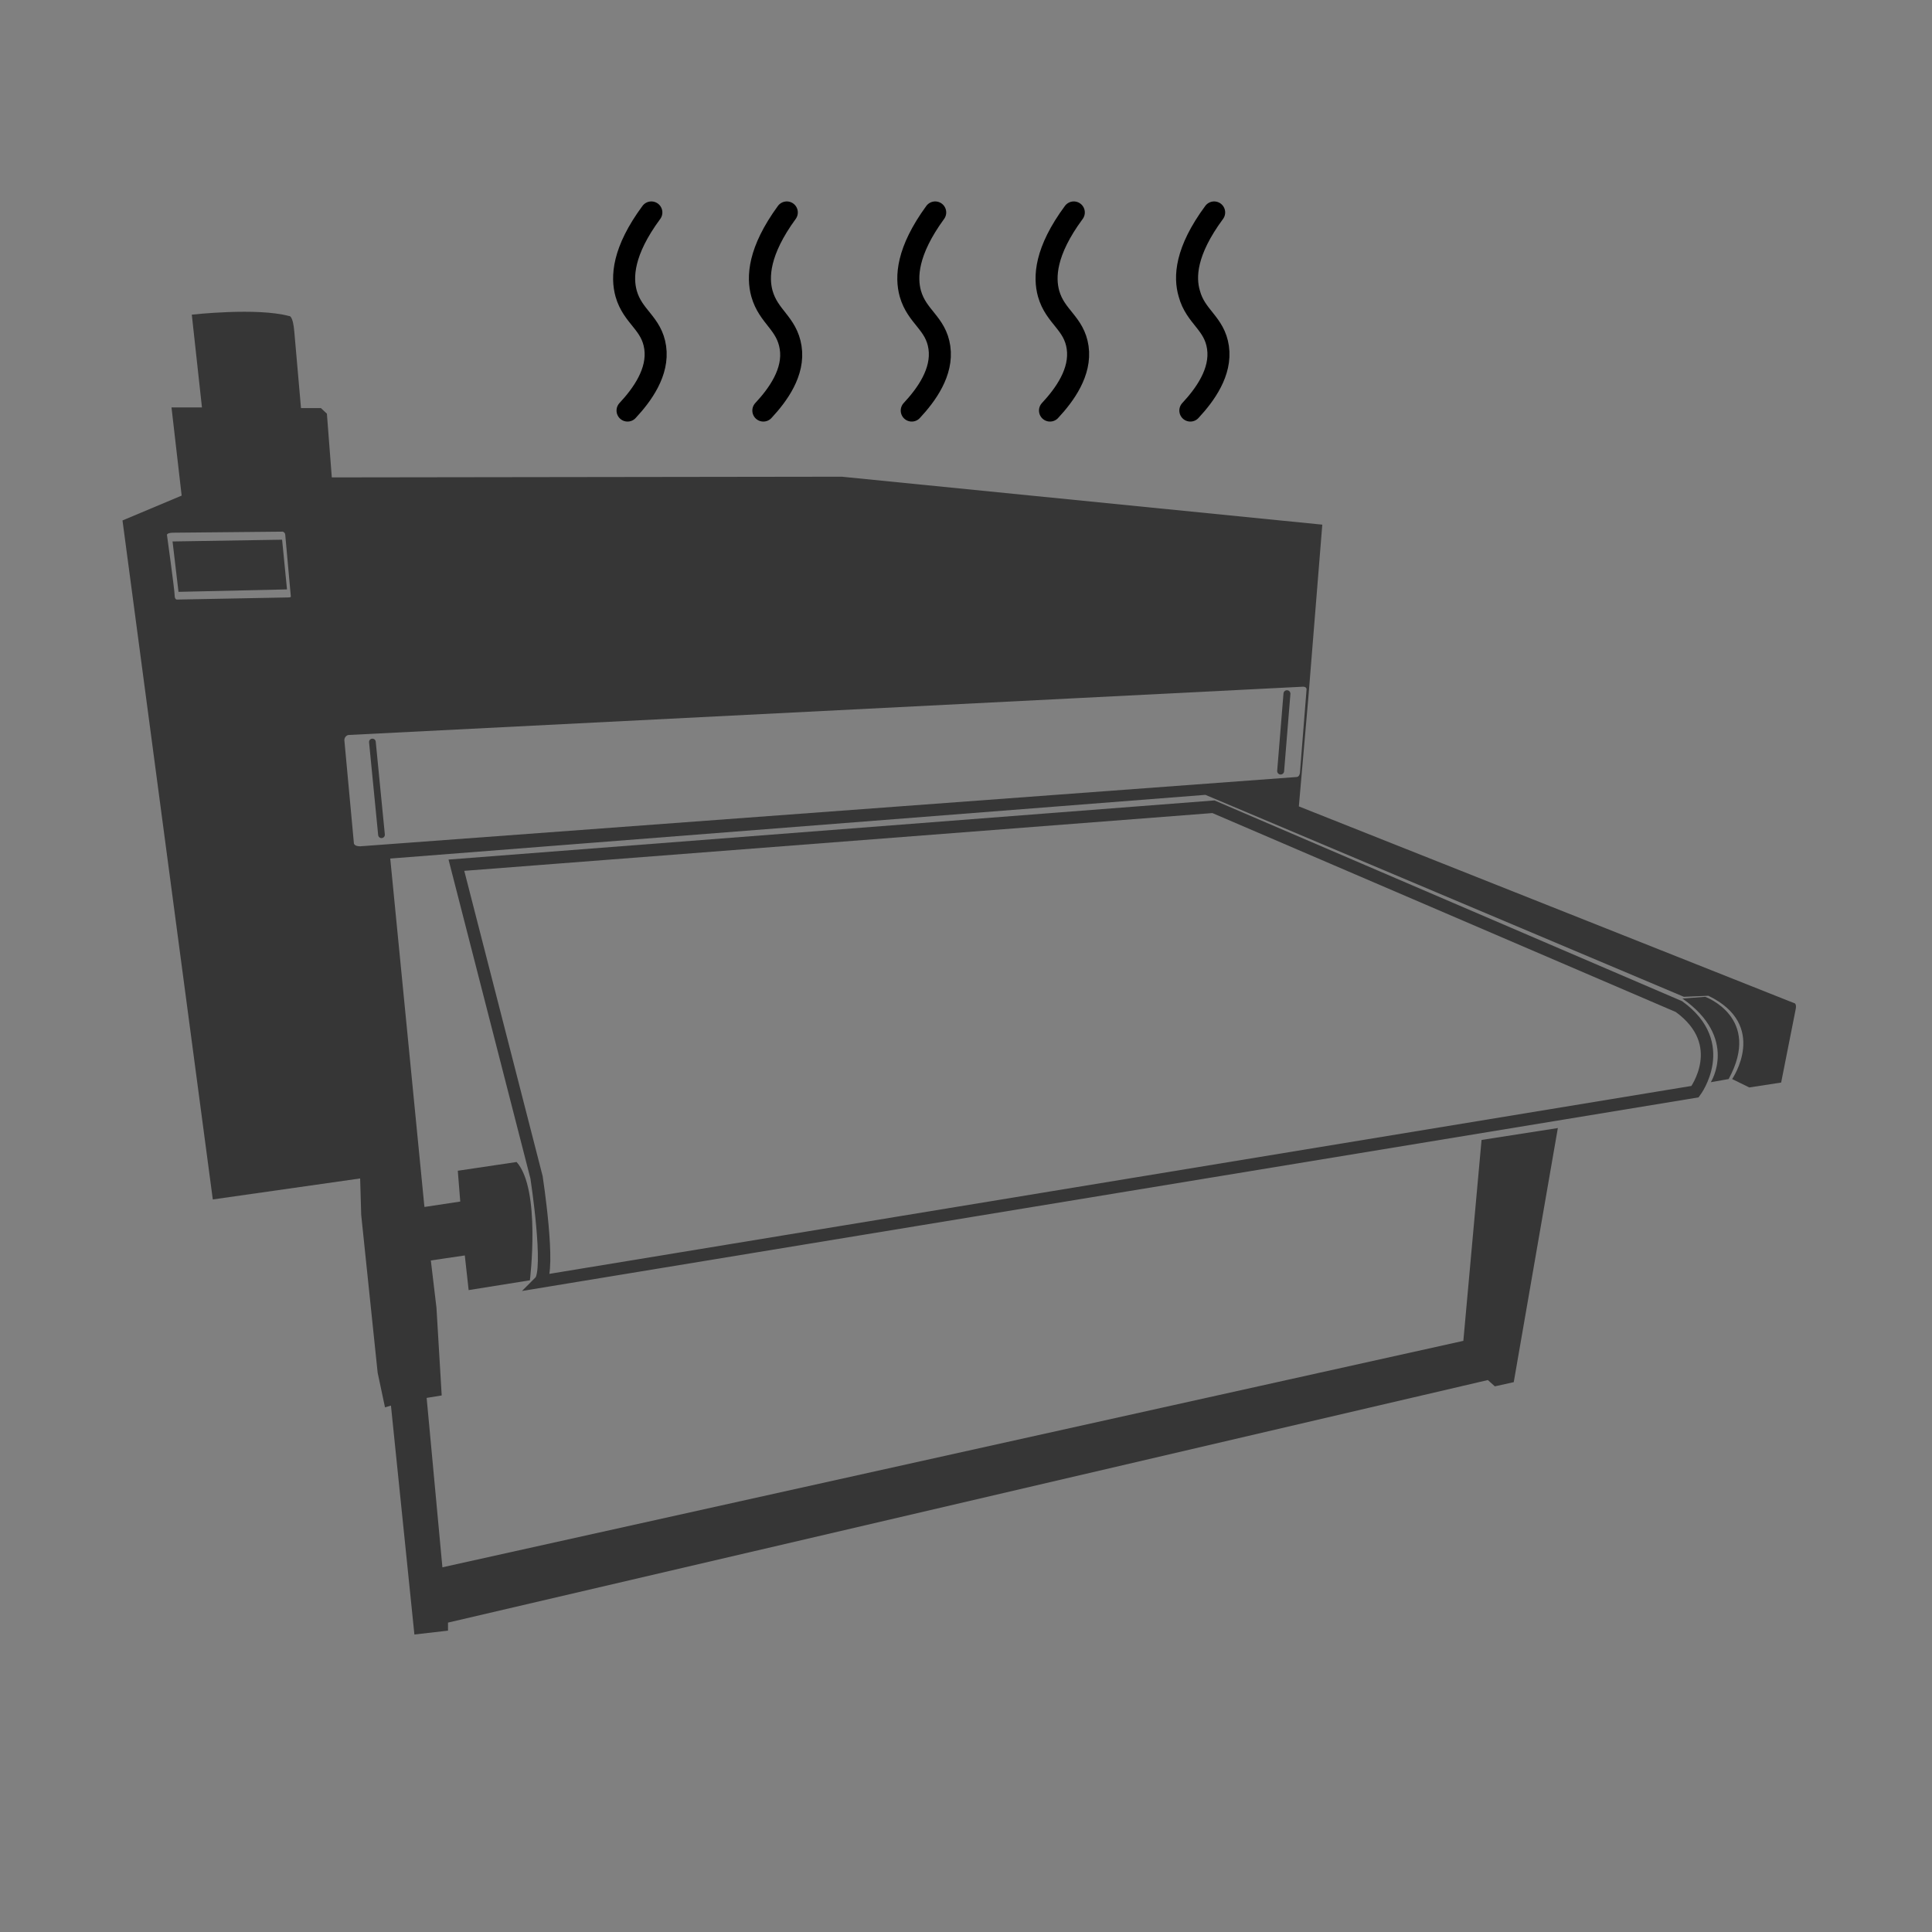 <svg version="1.2" baseProfile="tiny-ps" xmlns="http://www.w3.org/2000/svg" viewBox="0 0 552 552" width="150" height="150">
	<rect x="0" y="0" width="552" height="552" fill="#808080" stroke="none"/>
	<title>1-svg</title>
	<style>
		tspan { white-space:pre }
		.shp0 { fill: #f7f7f7;stroke: #000000;stroke-width: 8 } 
		.shp1 { fill: none;stroke: #363636;stroke-width: 5 } 
		.shp2 { fill: #363636 } 
		.shp3 { fill: none;stroke: #363636;stroke-linecap:round;stroke-width: 4.849 } 
		.shp4 { fill: none;stroke: #363636;stroke-linecap:round;stroke-width: 1.913 } 
		.shp5 { fill: none;stroke: #363636;stroke-linecap:round;stroke-width: 1.984 } 
		.shp6 { fill: none;stroke: #363636;stroke-width: 3.555 } 
		.shp7 { fill: none;stroke: #000000;stroke-linecap:round;stroke-width: 6.295 } 
	</style>
	<g id="Layer">
		<path id="Layer" class="shp0" d="M45.4 -2270.4L502.8 -2270.4C527.68 -2270.4 547.8 -2250.28 547.8 -2225.4L547.8 -1768.05C547.8 -1743.16 527.68 -1723.05 502.8 -1723.05L45.4 -1723.05C20.51 -1723.05 0.4 -1743.16 0.4 -1768.05L0.4 -2225.4C0.4 -2250.28 20.51 -2270.4 45.4 -2270.4Z" />
		<g id="Layer">
			<g id="Layer">
				<path id="Layer" class="shp1" d="M274.1 -1927.8C236 -1927.8 205.2 -1958.6 205.2 -1996.7C205.2 -2034.8 236 -2065.6 274.1 -2065.6C312.2 -2065.6 343 -2034.8 343 -1996.7C343 -1958.6 312.2 -1927.8 274.1 -1927.8Z" />
				<g id="Layer">
					<path id="Layer" class="shp2" d="M267.4 -2204.4L280.8 -2204.4L280.8 -2044.53L267.4 -2044.53L267.4 -2204.4Z" />
					<path id="Layer" class="shp2" d="M267.4 -1948.9L280.8 -1948.9L280.8 -1789.03L267.4 -1789.03L267.4 -1948.9Z" />
				</g>
				<g id="Layer">
					<path id="Layer" class="shp2" d="M196.73 -2189.61L209.32 -2194.19L264 -2043.96L251.4 -2039.38L196.73 -2189.61Z" />
					<path id="Layer" class="shp2" d="M284.08 -1949.45L296.67 -1954.03L351.35 -1803.8L338.76 -1799.22L284.08 -1949.45Z" />
				</g>
				<g id="Layer">
					<path id="Layer" class="shp2" d="M135.51 -2151.48L145.78 -2160.09L248.54 -2037.63L238.28 -2029.01L135.51 -2151.48Z" />
					<path id="Layer" class="shp2" d="M299.69 -1955.81L309.96 -1964.42L412.72 -1841.96L402.45 -1833.34L299.69 -1955.81Z" />
				</g>
				<g id="Layer">
					<path id="Layer" class="shp2" d="M90.87 -2094.8L97.57 -2106.4L236.02 -2026.47L229.32 -2014.86L90.87 -2094.8Z" />
					<path id="Layer" class="shp2" d="M312.15 -1966.96L318.85 -1978.57L457.3 -1898.63L450.6 -1887.03L312.15 -1966.96Z" />
				</g>
				<g id="Layer">
					<path id="Layer" class="shp2" d="M68.38 -2026.14L70.71 -2039.33L228.15 -2011.57L225.82 -1998.37L68.38 -2026.14Z" />
					<path id="Layer" class="shp2" d="M319.98 -1981.7L322.3 -1994.9L479.75 -1967.14L477.42 -1953.94L319.98 -1981.7Z" />
				</g>
				<g id="Layer">
					<path id="Layer" class="shp2" d="M70.73 -1954.08L68.41 -1967.27L225.85 -1995.03L228.17 -1981.84L70.73 -1954.08Z" />
					<path id="Layer" class="shp2" d="M322.34 -1998.34L320.01 -2011.54L477.45 -2039.3L479.78 -2026.11L322.34 -1998.34Z" />
				</g>
				<g id="Layer">
					<path id="Layer" class="shp2" d="M97.65 -1887.1L90.95 -1898.7L229.4 -1978.64L236.1 -1967.03L97.65 -1887.1Z" />
					<path id="Layer" class="shp2" d="M318.77 -2014.76L312.07 -2026.37L450.52 -2106.3L457.22 -2094.7L318.77 -2014.76Z" />
				</g>
				<g id="Layer">
					<path id="Layer" class="shp2" d="M145.68 -1833.32L135.41 -1841.93L238.17 -1964.4L248.44 -1955.78L145.68 -1833.32Z" />
					<path id="Layer" class="shp2" d="M309.96 -2029.02L299.7 -2037.64L402.46 -2160.1L412.73 -2151.49L309.96 -2029.02Z" />
				</g>
				<g id="Layer">
					<path id="Layer" class="shp2" d="M209.4 -1799.27L196.81 -1803.85L251.48 -1954.08L264.08 -1949.5L209.4 -1799.27Z" />
					<path id="Layer" class="shp2" d="M296.78 -2039.3L284.19 -2043.88L338.86 -2194.11L351.46 -2189.53L296.78 -2039.3Z" />
				</g>
			</g>
			<g id="Layer">
				<g id="Layer">
					<path id="Layer" class="shp2" d="M261.2 -2195.5L286.9 -2195.5C289.66 -2195.5 291.9 -2193.26 291.9 -2190.5L291.9 -2133.66C291.9 -2130.89 289.66 -2128.66 286.9 -2128.66L261.2 -2128.66C258.43 -2128.66 256.2 -2130.89 256.2 -2133.66L256.2 -2190.5C256.2 -2193.26 258.43 -2195.5 261.2 -2195.5Z" />
					<path id="Layer" class="shp2" d="M256.2 -2202.6L291.9 -2202.6L291.9 -2197.7L256.2 -2197.7L256.2 -2202.6Z" />
				</g>
				<g id="Layer">
					<path id="Layer" class="shp2" d="M287 -1798.4L261.3 -1798.4C258.53 -1798.4 256.3 -1800.63 256.3 -1803.4L256.3 -1860.24C256.3 -1863.01 258.53 -1865.24 261.3 -1865.24L287 -1865.24C289.76 -1865.24 292 -1863.01 292 -1860.24L292 -1803.4C292 -1800.63 289.76 -1798.4 287 -1798.4Z" />
					<path id="Layer" class="shp2" d="M292 -1791.4L256.3 -1791.4L256.3 -1796.3L292 -1796.3L292 -1791.4Z" />
				</g>
			</g>
			<g id="Layer">
				<g id="Layer">
					<path id="Layer" class="shp2" d="M354.02 -1814.54L329.86 -1805.75C327.27 -1804.8 324.4 -1806.14 323.46 -1808.74L304.02 -1862.15C303.07 -1864.75 304.41 -1867.61 307 -1868.56L331.15 -1877.35C333.75 -1878.29 336.62 -1876.96 337.56 -1874.36L357 -1820.95C357.95 -1818.35 356.61 -1815.48 354.02 -1814.54Z" />
					<path id="Layer" class="shp2" d="M361.15 -1809.67L327.6 -1797.46L325.93 -1802.07L359.47 -1814.28L361.15 -1809.67Z" />
				</g>
				<g id="Layer">
					<path id="Layer" class="shp2" d="M194.07 -2178.9L218.22 -2187.69C220.82 -2188.63 223.68 -2187.3 224.63 -2184.7L244.07 -2131.29C245.02 -2128.69 243.68 -2125.83 241.08 -2124.88L216.93 -2116.09C214.33 -2115.14 211.47 -2116.48 210.52 -2119.08L191.08 -2172.49C190.14 -2175.09 191.47 -2177.95 194.07 -2178.9Z" />
					<path id="Layer" class="shp2" d="M186.91 -2183.85L220.46 -2196.06L222.14 -2191.46L188.59 -2179.25L186.91 -2183.85Z" />
				</g>
			</g>
			<g id="Layer">
				<g id="Layer">
					<path id="Layer" class="shp2" d="M452.47 -1908.6L439.62 -1886.34C438.24 -1883.95 435.18 -1883.13 432.79 -1884.51L383.57 -1912.93C381.17 -1914.31 380.35 -1917.37 381.74 -1919.76L394.59 -1942.02C395.97 -1944.41 399.02 -1945.23 401.42 -1943.85L450.64 -1915.43C453.03 -1914.05 453.85 -1910.99 452.47 -1908.6Z" />
					<path id="Layer" class="shp2" d="M461.12 -1909.44L443.27 -1878.52L439.03 -1880.97L456.88 -1911.89L461.12 -1909.44Z" />
				</g>
				<g id="Layer">
					<path id="Layer" class="shp2" d="M95.65 -2084.87L108.5 -2107.13C109.88 -2109.52 112.93 -2110.34 115.33 -2108.96L164.55 -2080.54C166.95 -2079.15 167.77 -2076.1 166.38 -2073.71L153.53 -2051.45C152.15 -2049.05 149.1 -2048.24 146.7 -2049.62L97.48 -2078.04C95.08 -2079.42 94.27 -2082.47 95.65 -2084.87Z" />
					<path id="Layer" class="shp2" d="M87.09 -2084.05L104.94 -2114.96L109.18 -2112.51L91.33 -2081.6L87.09 -2084.05Z" />
				</g>
			</g>
			<g id="Layer">
				<g id="Layer">
					<path id="Layer" class="shp2" d="M471.9 -1974.95L467.43 -1949.64C466.95 -1946.92 464.36 -1945.1 461.64 -1945.58L405.66 -1955.45C402.94 -1955.93 401.13 -1958.52 401.61 -1961.24L406.07 -1986.55C406.55 -1989.28 409.14 -1991.09 411.86 -1990.61L467.84 -1980.74C470.56 -1980.26 472.38 -1977.67 471.9 -1974.95Z" />
					<path id="Layer" class="shp2" d="M479.72 -1978.57L473.52 -1943.41L468.7 -1944.26L474.9 -1979.42L479.72 -1978.57Z" />
				</g>
				<g id="Layer">
					<path id="Layer" class="shp2" d="M72.4 -2015.68L76.77 -2040.87C77.24 -2043.58 79.81 -2045.39 82.52 -2044.92L138.23 -2035.26C140.94 -2034.79 142.75 -2032.22 142.28 -2029.51L137.91 -2004.32C137.44 -2001.61 134.87 -1999.8 132.16 -2000.27L76.45 -2009.93C73.74 -2010.41 71.93 -2012.98 72.4 -2015.68Z" />
					<path id="Layer" class="shp2" d="M68.55 -2014.75L74.75 -2049.91L79.58 -2049.06L73.38 -2013.9L68.55 -2014.75Z" />
				</g>
			</g>
			<g id="Layer">
				<g id="Layer">
					<path id="Layer" class="shp2" d="M467.4 -2043.88L471.87 -2018.57C472.35 -2015.84 470.53 -2013.25 467.81 -2012.77L411.83 -2002.9C409.11 -2002.42 406.52 -2004.24 406.04 -2006.96L401.58 -2032.27C401.1 -2034.99 402.91 -2037.58 405.63 -2038.06L461.61 -2047.93C464.33 -2048.41 466.92 -2046.6 467.4 -2043.88Z" />
					<path id="Layer" class="shp2" d="M473.42 -2050.03L479.62 -2014.88L474.79 -2014.02L468.59 -2049.18L473.42 -2050.03Z" />
				</g>
				<g id="Layer">
					<path id="Layer" class="shp2" d="M80.8 -1949.51L76.33 -1974.82C75.85 -1977.55 77.67 -1980.14 80.39 -1980.62L136.37 -1990.49C139.09 -1990.97 141.68 -1989.15 142.16 -1986.43L146.62 -1961.12C147.1 -1958.4 145.29 -1955.81 142.57 -1955.33L86.59 -1945.46C83.87 -1944.98 81.28 -1946.79 80.8 -1949.51Z" />
					<path id="Layer" class="shp2" d="M74.71 -1943.39L68.51 -1978.55L73.33 -1979.4L79.53 -1944.24L74.71 -1943.39Z" />
				</g>
			</g>
			<g id="Layer">
				<g id="Layer">
					<path id="Layer" class="shp2" d="M439.65 -2107.15L452.5 -2084.89C453.88 -2082.5 453.07 -2079.44 450.67 -2078.06L401.45 -2049.64C399.05 -2048.26 396 -2049.08 394.62 -2051.47L381.77 -2073.73C380.38 -2076.12 381.2 -2079.18 383.6 -2080.56L432.82 -2108.98C435.22 -2110.36 438.27 -2109.54 439.65 -2107.15Z" />
					<path id="Layer" class="shp2" d="M443.21 -2114.99L461.06 -2084.07L456.82 -2081.62L438.97 -2112.54L443.21 -2114.99Z" />
				</g>
				<g id="Layer">
					<path id="Layer" class="shp2" d="M108.63 -1886.32L95.78 -1908.58C94.4 -1910.97 95.22 -1914.02 97.61 -1915.41L146.83 -1943.83C149.23 -1945.21 152.28 -1944.39 153.66 -1942L166.51 -1919.74C167.9 -1917.34 167.08 -1914.29 164.68 -1912.91L115.46 -1884.49C113.07 -1883.11 110.01 -1883.92 108.63 -1886.32Z" />
					<path id="Layer" class="shp2" d="M106.51 -1881.43L88.66 -1912.49L92.92 -1914.94L110.77 -1883.88L106.51 -1881.43Z" />
				</g>
			</g>
			<g id="Layer">
				<g id="Layer">
					<path id="Layer" class="shp2" d="M391.83 -2157.1L411.52 -2140.58C413.64 -2138.8 413.91 -2135.65 412.13 -2133.54L375.6 -2089.99C373.82 -2087.88 370.67 -2087.6 368.55 -2089.38L348.87 -2105.9C346.75 -2107.67 346.47 -2110.82 348.25 -2112.94L384.79 -2156.48C386.56 -2158.6 389.71 -2158.88 391.83 -2157.1Z" />
					<path id="Layer" class="shp2" d="M392.61 -2165.69L419.96 -2142.74L416.81 -2138.98L389.46 -2161.93L392.61 -2165.69Z" />
				</g>
				<g id="Layer">
					<path id="Layer" class="shp2" d="M156.35 -1836.41L136.66 -1852.93C134.54 -1854.71 134.27 -1857.86 136.05 -1859.97L172.58 -1903.52C174.36 -1905.63 177.51 -1905.91 179.63 -1904.13L199.31 -1887.61C201.43 -1885.84 201.71 -1882.69 199.93 -1880.57L163.39 -1837.03C161.62 -1834.91 158.47 -1834.63 156.35 -1836.41Z" />
					<path id="Layer" class="shp2" d="M155.68 -1827.69L128.33 -1850.64L131.48 -1854.39L158.83 -1831.44L155.68 -1827.69Z" />
				</g>
			</g>
			<g id="Layer">
				<g id="Layer">
					<path id="Layer" class="shp2" d="M329.95 -2187.69L354.1 -2178.9C356.7 -2177.95 358.04 -2175.09 357.09 -2172.49L337.65 -2119.08C336.71 -2116.48 333.84 -2115.14 331.24 -2116.09L307.09 -2124.88C304.5 -2125.83 303.16 -2128.69 304.1 -2131.29L323.55 -2184.7C324.49 -2187.3 327.36 -2188.63 329.95 -2187.69Z" />
					<path id="Layer" class="shp2" d="M327.61 -2196.06L361.16 -2183.85L359.48 -2179.25L325.94 -2191.46L327.61 -2196.06Z" />
				</g>
				<g id="Layer">
					<path id="Layer" class="shp2" d="M218.36 -1805.75L194.21 -1814.54C191.61 -1815.48 190.28 -1818.35 191.22 -1820.95L210.66 -1874.36C211.61 -1876.96 214.47 -1878.29 217.07 -1877.35L241.22 -1868.56C243.82 -1867.61 245.15 -1864.75 244.21 -1862.15L224.77 -1808.74C223.82 -1806.14 220.96 -1804.8 218.36 -1805.75Z" />
					<path id="Layer" class="shp2" d="M220.62 -1797.46L187.07 -1809.67L188.75 -1814.28L222.3 -1802.07L220.62 -1797.46Z" />
				</g>
			</g>
			<g id="Layer">
				<g id="Layer">
					<path id="Layer" class="shp2" d="M411.53 -1852.95L391.85 -1836.43C389.73 -1834.66 386.58 -1834.93 384.8 -1837.05L348.27 -1880.59C346.49 -1882.71 346.76 -1885.86 348.88 -1887.64L368.57 -1904.16C370.69 -1905.93 373.84 -1905.66 375.61 -1903.54L412.15 -1860C413.93 -1857.88 413.65 -1854.73 411.53 -1852.95Z" />
					<path id="Layer" class="shp2" d="M419.96 -1850.76L392.62 -1827.81L389.47 -1831.57L416.82 -1854.51L419.96 -1850.76Z" />
				</g>
				<g id="Layer">
					<path id="Layer" class="shp2" d="M136.59 -2140.56L156.27 -2157.08C158.39 -2158.85 161.54 -2158.58 163.32 -2156.46L199.85 -2112.92C201.63 -2110.8 201.36 -2107.65 199.24 -2105.87L179.55 -2089.35C177.43 -2087.58 174.28 -2087.85 172.51 -2089.97L135.97 -2133.51C134.19 -2135.63 134.47 -2138.78 136.59 -2140.56Z" />
					<path id="Layer" class="shp2" d="M128.24 -2142.71L155.59 -2165.66L158.74 -2161.91L131.39 -2138.96L128.24 -2142.71Z" />
				</g>
			</g>
		</g>
	</g>
	<g id="Layer">
		<path id="Layer" class="shp0" d="M45.3 -1702.6L502.7 -1702.6C527.59 -1702.6 547.7 -1682.49 547.7 -1657.6L547.7 -1200.25C547.7 -1175.37 527.59 -1155.25 502.7 -1155.25L45.3 -1155.25C20.41 -1155.25 0.3 -1175.37 0.3 -1200.25L0.3 -1657.6C0.3 -1682.49 20.41 -1702.6 45.3 -1702.6Z" />
		<g id="Layer">
			<path id="Layer" class="shp1" d="M274 -1360C235.9 -1360 205.1 -1390.8 205.1 -1428.9C205.1 -1467 235.9 -1497.8 274 -1497.8C312.1 -1497.8 342.9 -1467 342.9 -1428.9C342.9 -1390.8 312.1 -1360 274 -1360Z" />
			<g id="Layer">
				<path id="Layer" class="shp2" d="M267.3 -1636.5L280.7 -1636.5L280.7 -1476.63L267.3 -1476.63L267.3 -1636.5Z" />
				<path id="Layer" class="shp2" d="M267.3 -1381.1L280.7 -1381.1L280.7 -1221.23L267.3 -1221.23L267.3 -1381.1Z" />
			</g>
			<g id="Layer">
				<path id="Layer" class="shp2" d="M164.39 -1605.41L176 -1612.11L255.93 -1473.66L244.33 -1466.96L164.39 -1605.41Z" />
				<path id="Layer" class="shp2" d="M292.09 -1384.19L303.69 -1390.89L383.62 -1252.44L372.02 -1245.74L292.09 -1384.19Z" />
			</g>
			<g id="Layer">
				<path id="Layer" class="shp2" d="M90.74 -1526.91L97.44 -1538.52L235.89 -1458.58L229.19 -1446.98L90.74 -1526.91Z" />
				<path id="Layer" class="shp2" d="M312.06 -1399.17L318.76 -1410.77L457.21 -1330.83L450.51 -1319.23L312.06 -1399.17Z" />
			</g>
			<g id="Layer">
				<path id="Layer" class="shp2" d="M66.4 -1422.2L66.4 -1435.6L226.27 -1435.6L226.27 -1422.2L66.4 -1422.2Z" />
				<path id="Layer" class="shp2" d="M321.8 -1422.2L321.8 -1435.6L481.67 -1435.6L481.67 -1422.2L321.8 -1422.2Z" />
			</g>
			<g id="Layer">
				<path id="Layer" class="shp2" d="M97.56 -1319.2L90.86 -1330.81L229.31 -1410.74L236.01 -1399.14L97.56 -1319.2Z" />
				<path id="Layer" class="shp2" d="M318.77 -1446.92L312.07 -1458.52L450.52 -1538.45L457.22 -1526.85L318.77 -1446.92Z" />
			</g>
			<g id="Layer">
				<path id="Layer" class="shp2" d="M172.63 -1249.65L160.97 -1256.35L240.91 -1395.44L252.57 -1388.74L172.63 -1249.65Z" />
				<path id="Layer" class="shp2" d="M299.87 -1470L288.21 -1476.7L368.15 -1615.78L379.81 -1609.08L299.87 -1470Z" />
			</g>
			<g id="Layer">
				<g id="Layer">
					<path id="Layer" class="shp2" d="M261.1 -1627.6L286.8 -1627.6C289.57 -1627.6 291.8 -1625.36 291.8 -1622.6L291.8 -1565.76C291.8 -1562.99 289.57 -1560.76 286.8 -1560.76L261.1 -1560.76C258.34 -1560.76 256.1 -1562.99 256.1 -1565.76L256.1 -1622.6C256.1 -1625.36 258.34 -1627.6 261.1 -1627.6Z" />
					<path id="Layer" class="shp2" d="M256.1 -1634.7L291.8 -1634.7L291.8 -1629.8L256.1 -1629.8L256.1 -1634.7Z" />
				</g>
				<g id="Layer">
					<path id="Layer" class="shp2" d="M286.8 -1230.6L261.1 -1230.6C258.33 -1230.6 256.1 -1232.84 256.1 -1235.6L256.1 -1292.44C256.1 -1295.21 258.33 -1297.44 261.1 -1297.44L286.8 -1297.44C289.56 -1297.44 291.8 -1295.21 291.8 -1292.44L291.8 -1235.6C291.8 -1232.84 289.56 -1230.6 286.8 -1230.6Z" />
					<path id="Layer" class="shp2" d="M291.8 -1223.5L256.1 -1223.5L256.1 -1228.4L291.8 -1228.4L291.8 -1223.5Z" />
				</g>
			</g>
			<g id="Layer">
				<g id="Layer">
					<path id="Layer" class="shp2" d="M384.45 -1263.44L362.2 -1250.59C359.8 -1249.2 356.75 -1250.02 355.37 -1252.42L326.95 -1301.64C325.56 -1304.04 326.38 -1307.09 328.78 -1308.47L351.03 -1321.32C353.43 -1322.7 356.48 -1321.89 357.86 -1319.49L386.28 -1270.27C387.67 -1267.87 386.85 -1264.82 384.45 -1263.44Z" />
					<path id="Layer" class="shp2" d="M392.29 -1259.72L361.37 -1241.87L358.92 -1246.12L389.84 -1263.97L392.29 -1259.72Z" />
				</g>
				<g id="Layer">
					<path id="Layer" class="shp2" d="M163.57 -1594.4L185.82 -1607.25C188.22 -1608.63 191.27 -1607.81 192.65 -1605.42L221.07 -1556.19C222.46 -1553.8 221.64 -1550.74 219.24 -1549.36L196.99 -1536.51C194.59 -1535.13 191.54 -1535.95 190.16 -1538.34L161.74 -1587.57C160.35 -1589.96 161.17 -1593.01 163.57 -1594.4Z" />
					<path id="Layer" class="shp2" d="M155.78 -1598.03L186.7 -1615.88L189.15 -1611.64L158.23 -1593.79L155.78 -1598.03Z" />
				</g>
			</g>
			<g id="Layer">
				<g id="Layer">
					<path id="Layer" class="shp2" d="M452.44 -1340.71L439.59 -1318.45C438.2 -1316.06 435.15 -1315.24 432.76 -1316.62L383.53 -1345.04C381.14 -1346.42 380.32 -1349.48 381.7 -1351.87L394.55 -1374.13C395.93 -1376.52 398.99 -1377.34 401.38 -1375.96L450.61 -1347.54C453 -1346.16 453.82 -1343.1 452.44 -1340.71Z" />
					<path id="Layer" class="shp2" d="M461.03 -1341.46L443.18 -1310.54L438.94 -1312.99L456.79 -1343.91L461.03 -1341.46Z" />
				</g>
				<g id="Layer">
					<path id="Layer" class="shp2" d="M95.83 -1516.94L108.68 -1539.2C110.07 -1541.6 113.12 -1542.41 115.51 -1541.03L164.74 -1512.61C167.13 -1511.23 167.95 -1508.18 166.57 -1505.78L153.72 -1483.52C152.34 -1481.13 149.28 -1480.31 146.89 -1481.69L97.66 -1510.11C95.27 -1511.5 94.45 -1514.55 95.83 -1516.94Z" />
					<path id="Layer" class="shp2" d="M87.14 -1516.09L104.99 -1547L109.23 -1544.55L91.38 -1513.64L87.14 -1516.09Z" />
				</g>
			</g>
			<g id="Layer">
				<g id="Layer">
					<path id="Layer" class="shp2" d="M472.6 -1441.8L472.6 -1416.1C472.6 -1413.33 470.36 -1411.1 467.6 -1411.1L410.76 -1411.1C407.99 -1411.1 405.76 -1413.33 405.76 -1416.1L405.76 -1441.8C405.76 -1444.57 407.99 -1446.8 410.76 -1446.8L467.6 -1446.8C470.36 -1446.8 472.6 -1444.57 472.6 -1441.8Z" />
					<path id="Layer" class="shp2" d="M479.6 -1446.7L479.6 -1411L474.7 -1411L474.7 -1446.7L479.6 -1446.7Z" />
				</g>
				<g id="Layer">
					<path id="Layer" class="shp2" d="M75.5 -1415.9L75.5 -1441.6C75.5 -1444.37 77.73 -1446.6 80.5 -1446.6L137.34 -1446.6C140.1 -1446.6 142.34 -1444.37 142.34 -1441.6L142.34 -1415.9C142.34 -1413.13 140.1 -1410.9 137.34 -1410.9L80.5 -1410.9C77.73 -1410.9 75.5 -1413.13 75.5 -1415.9Z" />
					<path id="Layer" class="shp2" d="M68.4 -1411L68.4 -1446.7L73.3 -1446.7L73.3 -1411L68.4 -1411Z" />
				</g>
			</g>
			<g id="Layer">
				<g id="Layer">
					<path id="Layer" class="shp2" d="M439.45 -1539.2L452.3 -1516.94C453.69 -1514.54 452.87 -1511.49 450.47 -1510.11L401.25 -1481.69C398.85 -1480.31 395.8 -1481.12 394.42 -1483.52L381.57 -1505.78C380.19 -1508.17 381 -1511.22 383.4 -1512.61L432.62 -1541.03C435.02 -1542.41 438.07 -1541.59 439.45 -1539.2Z" />
					<path id="Layer" class="shp2" d="M443.01 -1547.13L460.86 -1516.22L456.62 -1513.77L438.77 -1544.68L443.01 -1547.13Z" />
				</g>
				<g id="Layer">
					<path id="Layer" class="shp2" d="M108.43 -1318.37L95.58 -1340.63C94.2 -1343.02 95.01 -1346.08 97.41 -1347.46L146.63 -1375.88C149.03 -1377.26 152.08 -1376.44 153.46 -1374.05L166.31 -1351.79C167.7 -1349.4 166.88 -1346.34 164.48 -1344.96L115.26 -1316.54C112.86 -1315.16 109.81 -1315.98 108.43 -1318.37Z" />
					<path id="Layer" class="shp2" d="M104.83 -1310.46L86.98 -1341.38L91.22 -1343.83L109.07 -1312.91L104.83 -1310.46Z" />
				</g>
			</g>
			<g id="Layer">
				<g id="Layer">
					<path id="Layer" class="shp2" d="M362.23 -1607.12L384.49 -1594.27C386.89 -1592.89 387.7 -1589.84 386.32 -1587.44L357.9 -1538.22C356.52 -1535.82 353.47 -1535.01 351.07 -1536.39L328.81 -1549.24C326.42 -1550.62 325.6 -1553.67 326.98 -1556.07L355.4 -1605.29C356.79 -1607.69 359.84 -1608.51 362.23 -1607.12Z" />
					<path id="Layer" class="shp2" d="M361.54 -1615.71L392.46 -1597.86L390.01 -1593.61L359.09 -1611.46L361.54 -1615.71Z" />
				</g>
				<g id="Layer">
					<path id="Layer" class="shp2" d="M186.1 -1250.42L163.84 -1263.27C161.45 -1264.65 160.63 -1267.71 162.01 -1270.1L190.43 -1319.33C191.81 -1321.72 194.87 -1322.54 197.26 -1321.16L219.52 -1308.31C221.91 -1306.93 222.73 -1303.87 221.35 -1301.48L192.93 -1252.25C191.54 -1249.86 188.49 -1249.04 186.1 -1250.42Z" />
					<path id="Layer" class="shp2" d="M186.83 -1241.76L155.91 -1259.61L158.36 -1263.86L189.28 -1246.01L186.83 -1241.76Z" />
				</g>
			</g>
		</g>
	</g>
	<g id="Layer">
		<path id="Layer" class="shp0" d="M45.3 -1136.8L502.7 -1136.8C527.59 -1136.8 547.7 -1116.68 547.7 -1091.8L547.7 -634.45C547.7 -609.56 527.59 -589.45 502.7 -589.45L45.3 -589.45C20.41 -589.45 0.3 -609.56 0.3 -634.45L0.3 -1091.8C0.3 -1116.68 20.41 -1136.8 45.3 -1136.8Z" />
		<g id="Layer">
			<g id="Layer">
				<path id="Layer" fill-rule="evenodd" class="shp2" d="M512.4 -950.6L503.7 -844.3L269.3 -785.1C268.91 -785.19 268.53 -785.3 268.15 -785.43C267.78 -785.56 267.41 -785.71 267.05 -785.88C266.69 -786.05 266.34 -786.24 265.99 -786.44C265.65 -786.64 265.32 -786.86 265 -787.1L175.2 -859.3L164.9 -857.1L71 -934.7L69.6 -950.4L72 -954.4L246.2 -977.3L264.4 -970L458.7 -997.4L512.4 -950.6ZM438.6 -920.8C438.6 -920.8 442.9 -909.4 443.3 -905C443.3 -905 446.7 -919.2 449.6 -922.9L438.6 -920.8ZM411.4 -916.1C403 -907.8 401 -887.7 399.7 -882.1C398.4 -876.5 402.3 -876.2 402.3 -876.2C402.3 -876.2 430.3 -881.3 436.8 -883.5C443.3 -885.7 438.5 -904.9 436.8 -912.1C435.1 -919.3 431.4 -919.7 431.4 -919.7L411.4 -916.1ZM392.3 -912.2C392.3 -911.4 397.8 -900.3 397.8 -895.8C397.8 -895.8 400.9 -912.2 404.4 -914.2L392.3 -912.2ZM362 -906.7C355.8 -898.8 352.5 -877.8 351.6 -871.8C350.7 -865.8 354.9 -866.2 354.9 -866.2L391.4 -874.2C397.4 -875.9 392 -899.4 390 -905.2C388 -911 385 -910.9 385 -910.9L362 -906.7ZM343.8 -903.3C343.71 -903.2 343.63 -903.08 343.58 -902.95C343.53 -902.82 343.5 -902.69 343.5 -902.55C343.5 -902.41 343.53 -902.28 343.58 -902.15C343.63 -902.02 343.71 -901.9 343.8 -901.8C345 -900.6 349.3 -886.3 349.3 -886.3C349.3 -893.3 355.7 -905.2 355.7 -905.2L343.8 -903.3ZM343.8 -886C343.8 -886 340.7 -895.9 337 -901.5L300.1 -895C300.1 -895 295.1 -892.4 295.1 -889.5L295.1 -857.9C295.1 -857.9 295.5 -853.2 300.5 -854.4L343.3 -863.8C343.3 -863.8 350 -866.9 343.8 -886ZM248.9 -881.3L223.9 -897.4L222.6 -896.2L223.2 -875.5L248.9 -858L248.9 -881.3ZM314.2 -937.1C316.7 -937.6 317.1 -938.9 317.1 -938.9L317.1 -941C317.1 -941.1 317.1 -941.2 317.08 -941.3C317.06 -941.4 317.04 -941.49 317 -941.59C316.97 -941.68 316.93 -941.77 316.88 -941.86C316.83 -941.94 316.77 -942.03 316.7 -942.1L295.1 -966.8C294.82 -967.12 294.5 -967.41 294.15 -967.66C293.8 -967.91 293.42 -968.11 293.02 -968.27C292.62 -968.42 292.21 -968.53 291.78 -968.59C291.36 -968.64 290.93 -968.65 290.5 -968.6L236.8 -961.1C233.5 -960.8 233.4 -959.3 233.4 -959.3L233.4 -956.2L253.2 -930.8C253.5 -930.33 253.87 -929.9 254.3 -929.54C254.72 -929.17 255.2 -928.88 255.71 -928.65C256.23 -928.43 256.77 -928.29 257.33 -928.23C257.89 -928.17 258.45 -928.19 259 -928.3L314.2 -937.1ZM335.1 -818.6C341.5 -825 346 -854.2 346 -854.2C346 -857.8 341.7 -858 341.7 -858L298.7 -848.9C294.9 -847.9 295.1 -846 295.1 -846L295.1 -812.9C296.4 -809.4 299.2 -809.8 299.2 -809.8L335.1 -818.6ZM353.7 -822.6C353.7 -822.6 347.9 -834.2 348.3 -837.8C348.3 -837.8 343.6 -823.3 342.1 -819.7L353.7 -822.6ZM383.2 -830.2C390.1 -839 394.1 -864 394.1 -864C394.1 -869.4 389.3 -868.4 389.3 -868.4L355.1 -861.1C348.5 -858.4 351.6 -845.1 351.6 -845.1C355.7 -825.9 360.9 -824.8 360.9 -824.8L383.2 -830.2ZM400.7 -834C400.7 -834 395.7 -844.8 395.7 -849C395.7 -850.4 391.6 -833.3 389.6 -831.2L400.7 -834ZM427.7 -840.5C433.5 -844.8 439.4 -868.7 439.4 -873.8C439.4 -878.9 435.2 -878.2 435.2 -878.2L403.3 -871.4C399.7 -869.8 398.5 -868.5 399.5 -855.8C400.5 -843.1 407 -835.8 407 -835.8L427.7 -840.5ZM445.5 -844.4C445.5 -844.4 441 -857.4 441 -859C441 -859 436.2 -843.2 435.3 -842.3L445.5 -844.4ZM484 -858C484 -858 485.9 -882.9 485.9 -885.9C485.9 -888.9 482.5 -888.3 482.5 -888.3L448.1 -881.1C437.8 -877.3 450.2 -846.2 450.2 -846.2C450.2 -846.2 476 -852.2 479.4 -852.8C482.8 -853.4 484 -858 484 -858ZM488.9 -924.7C489.02 -925.25 489.02 -925.82 488.91 -926.38C488.8 -926.93 488.58 -927.46 488.26 -927.92C487.94 -928.39 487.54 -928.79 487.06 -929.09C486.59 -929.4 486.06 -929.6 485.5 -929.7L456.6 -924.4C451.6 -922.3 445.4 -894.7 444.8 -889.9C444.2 -885.1 447.4 -886 447.4 -886L482.6 -893C486.4 -893.7 486.9 -898 486.9 -898L488.9 -924.7Z" />
				<path id="Layer" class="shp2" d="M243.3 -955.7C243.3 -955.7 242 -955 242.8 -954.2L255.8 -938.1C255.8 -938.1 256.1 -937.2 258.6 -937.6L307.5 -945.2C307.5 -945.2 309.1 -945.3 307.8 -946.6L293.8 -962.4C293.8 -962.4 293.5 -963 291.4 -962.6L243.6 -955.7" />
			</g>
			<path id="Layer" class="shp2" d="M45.9 -932.9C45.9 -932.9 9.1 -923.3 27.6 -904.8L268.5 -704.1C268.5 -704.1 289.8 -690.1 346.4 -704.1L496 -752.8L350 -697.9C350 -697.9 319.9 -676.1 264.3 -693.5L22.4 -898.4C22.4 -898.4 6.3 -926.2 45.9 -932.9Z" />
			<path id="Layer" class="shp3" d="M83.7 -868.7C87.1 -871.9 90.9 -876.7 90.1 -881.8C89.3 -886.9 84.9 -888.2 83.4 -893.1C82.3 -896.5 82.5 -901.9 89.1 -910.1" />
			<path id="Layer" class="shp3" d="M116.2 -842.3C119.6 -845.6 123.5 -850.4 122.6 -855.5C121.7 -860.6 117.4 -861.8 115.9 -866.7C114.4 -871.6 115.1 -875.6 121.7 -883.7" />
			<path id="Layer" class="shp3" d="M148.9 -817.1C152.3 -820.4 156.1 -825.2 155.2 -830.3C154.3 -835.4 150.1 -836.7 148.6 -841.5C147.1 -846.3 147.7 -850.4 154.3 -858.5" />
			<path id="Layer" class="shp3" d="M207.7 -775.7C211.1 -779 214.9 -783.8 214.1 -788.9C213.3 -794 208.9 -795.3 207.4 -800.1C205.9 -804.9 206.6 -809 213.2 -817.1" />
			<path id="Layer" class="shp3" d="M177.3 -796.4C180.7 -799.7 184.6 -804.5 183.7 -809.6C182.8 -814.7 178.6 -816 177 -820.8C175.4 -825.6 176.2 -829.7 182.8 -837.8" />
		</g>
	</g>
	<g id="Layer">
		<g id="Layer">
			<path id="Layer" class="shp2" d="M49.3 154.7L51 169.1L82 168.4L80.6 154.2L49.3 154.7L49.3 154.7Z" />
			<path id="Layer" fill-rule="evenodd" class="shp2" d="M513.1 288.1L508.9 309.3L499.8 310.7L494.9 308.3C494.9 308.3 505.5 292.9 488.1 284.5L481.1 284.8L344.4 227.1L111.5 245.3L121.2 344.2L124.7 373.6L126.2 398.7L121.9 399.4L126.4 447.8L418.1 383.1L423.3 325.7L445.1 322.3L432.5 394.9L427.1 396.1L425.1 394.3L128 463.6L128 465.9L118.4 467L111.7 401.6L110 402.1L107.9 392.2L103.2 347.1L102.9 336.7L60.8 342.7L35 148.7L51.9 141.6L49 116.4L57.7 116.4L54.8 89.9C54.8 89.9 73.4 87.8 82.6 90.3C82.6 90.3 83.7 89.9 84.1 94.9L86 116.6L91.7 116.6L93.4 118.2L94.8 136.4L240.5 136.2L377.8 149.9L373.8 199.5L371.1 230.4L512.6 286.6C512.6 286.6 513.3 286.6 513.1 288.1ZM83.1 170.5L81.5 152.8C81.49 152.7 81.47 152.6 81.44 152.5C81.4 152.41 81.35 152.32 81.29 152.24C81.23 152.16 81.15 152.09 81.07 152.03C80.99 151.97 80.9 151.93 80.8 151.9L49.6 152.2C47.7 152.2 47.7 152.8 47.7 152.8C47.7 152.8 49.9 168.7 49.9 170.1C49.9 171.5 50.7 171.3 50.7 171.3L82.3 170.7C83.1 170.7 83.1 170.5 83.1 170.5ZM370.5 222C370.5 222 371.2 222 371.4 220.9L373.3 197C373.3 197 373.4 196.2 372.3 196.2L99.5 210C99.33 210.05 99.17 210.12 99.02 210.22C98.88 210.33 98.76 210.45 98.66 210.6C98.56 210.74 98.48 210.91 98.44 211.08C98.4 211.25 98.38 211.42 98.4 211.6L101.1 240.8C101.1 240.8 101 241.8 102.9 241.8L370.5 222Z" />
			<path id="Layer" class="shp4" d="M106.4 212L109 238.5" />
			<path id="Layer" class="shp5" d="M367.7 198.2L365.9 220.3" />
			<g id="Layer">
				<path id="Layer" class="shp6" d="M130.4 247.2L153.3 336.4C153.3 336.4 157.4 363.1 154.3 366.2L484.3 311.9C484.3 311.9 494.5 298.3 479.7 287.6L346.7 230.5L130.4 247.2Z" />
			</g>
			<path id="Layer" class="shp2" d="M147.6 332L130.8 334.5L131.5 343.3L119.6 345.1L121.3 360.4L132.8 358.7L133.9 368.6L151.4 365.8C151.4 365.8 154.6 339.8 147.6 332Z" />
			<path id="Layer" class="shp2" d="M480.7 285.3L487.2 284.8C487.2 284.8 503.5 290.7 493.9 308.3L488.8 309.2C488.8 309.2 496.8 296.6 480.7 285.3Z" />
			<g id="Layer">
				<path id="Layer" class="shp7" d="M179.3 117.3C183.5 112.8 188.2 106.3 187.2 99.3C186.2 92.3 180.8 90.6 178.9 83.9C177.6 79.2 177.9 71.8 186.1 60.7" />
				<path id="Layer" class="shp7" d="M218.1 117.3C222.3 112.8 227 106.3 225.9 99.3C224.8 92.3 219.6 90.6 217.7 83.9C216.4 79.2 216.7 71.8 224.8 60.7" />
				<path id="Layer" class="shp7" d="M260.5 117.3C264.7 112.8 269.4 106.3 268.4 99.3C267.4 92.3 262 90.6 260.1 83.9C258.8 79.2 259.1 71.8 267.2 60.7" />
				<path id="Layer" class="shp7" d="M300 117.3C304.2 112.8 308.9 106.3 307.9 99.3C306.9 92.3 301.5 90.6 299.6 83.9C298.3 79.2 298.6 71.8 306.8 60.7" />
				<path id="Layer" class="shp7" d="M340.1 117.3C344.3 112.8 349 106.3 348 99.3C347 92.3 341.6 90.6 339.8 83.9C338.4 79.2 338.7 71.8 346.9 60.7" />
			</g>
		</g>
	</g>
	<g id="Layer">
		<path id="Layer" class="shp0" d="M45.3 570.4L502.7 570.4C527.59 570.4 547.7 590.51 547.7 615.4L547.7 1072.75C547.7 1097.64 527.59 1117.75 502.7 1117.75L45.3 1117.75C20.41 1117.75 0.3 1097.64 0.3 1072.75L0.3 615.4C0.3 590.51 20.41 570.4 45.3 570.4Z" />
		<g id="Layer">
			<path id="Layer" fill-rule="evenodd" class="shp2" d="M434.1 714.2L419.6 772.5L275.8 772.5L282.3 708.5C282.3 708.5 287.6 692.6 303.9 692.6L421.1 692.6C421.1 692.6 437.5 692.6 434.1 714.2ZM432.2 712.5C432.2 712.5 433 694.7 421.3 697C409.6 699.3 410.4 769 410.4 769L418.2 769L432.2 712.5Z" />
			<path id="Layer" fill-rule="evenodd" class="shp2" d="M510.1 736.1L374 955.9L38 942.6L268.2 736.1L274 736.1L271.6 759.5L92.5 919L111.5 919L272.4 779.4L266.8 804.3L416.2 806.8L425.3 770.8L464.9 770.8L473.8 754.3L430.4 754.3L434.6 736.1L510.1 736.1ZM410.4 814.7L260.2 810.7L144.3 921.4L327.5 930L410.4 814.7Z" />
			<path id="Layer" class="shp2" d="M38 946.5L42.2 977.9L382.3 995.6L375.5 961.9L38 946.5L38 946.5Z" />
		</g>
	</g>
</svg>